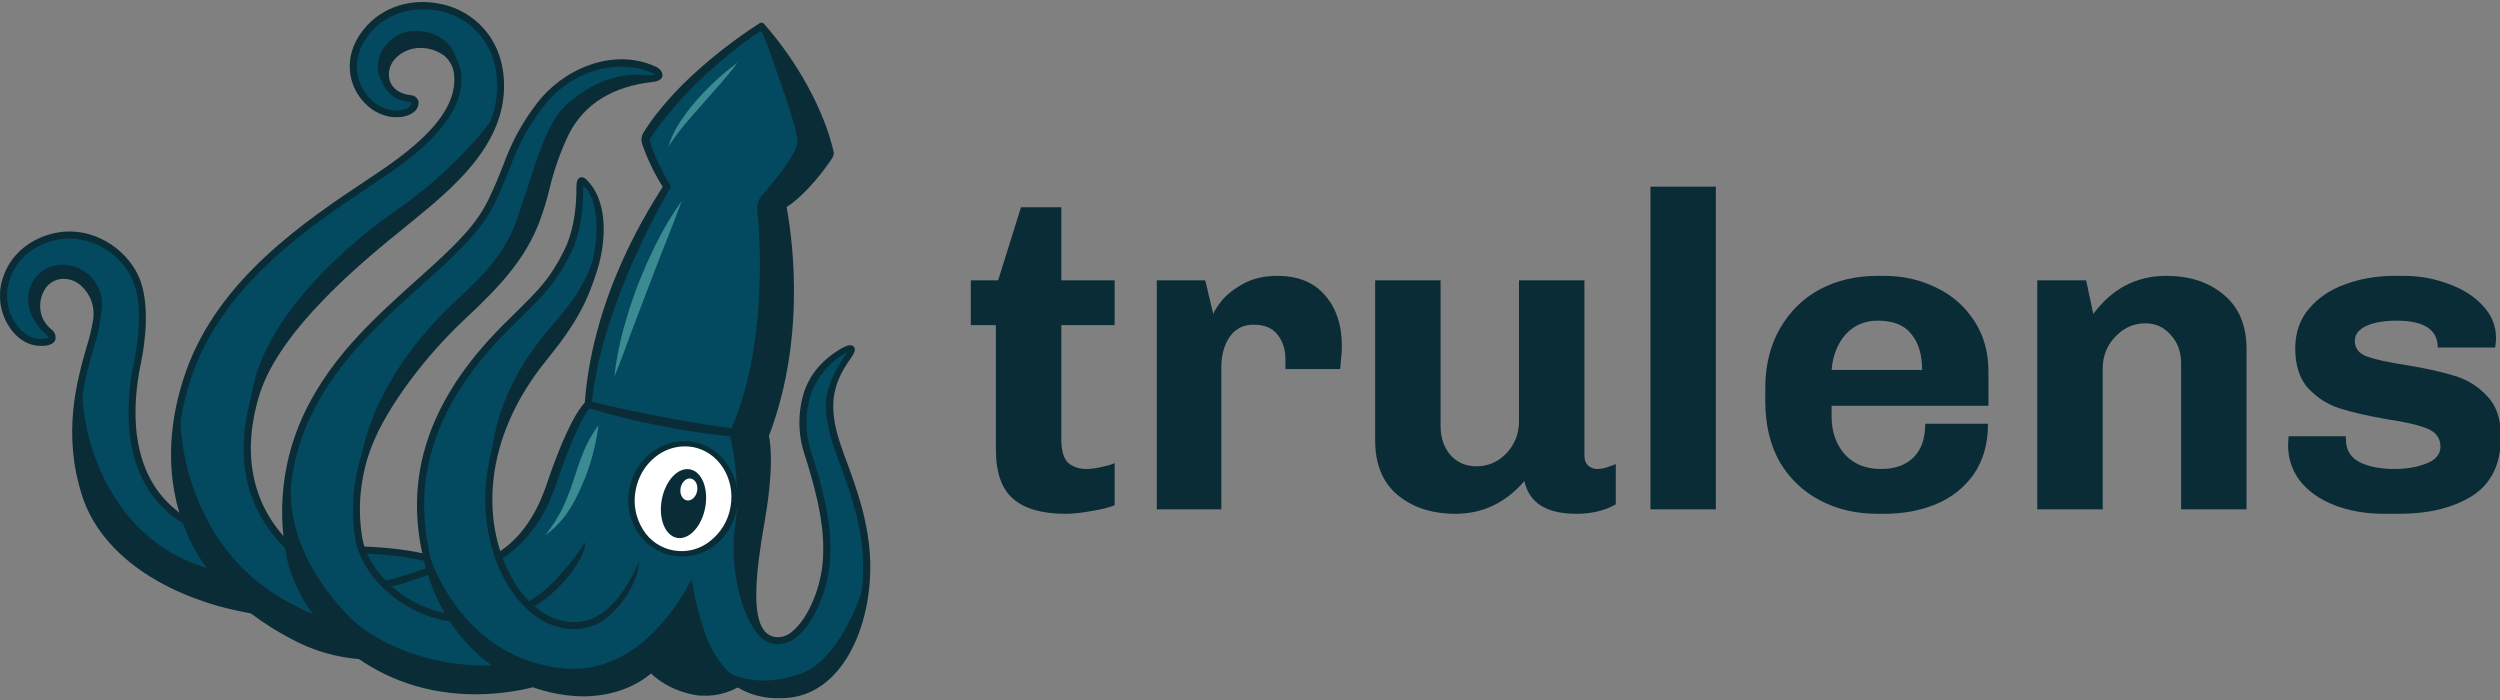 <?xml version="1.0" encoding="UTF-8" standalone="no"?>
<!DOCTYPE svg PUBLIC "-//W3C//DTD SVG 1.1//EN" "http://www.w3.org/Graphics/SVG/1.1/DTD/svg11.dtd">
<svg width="100%" height="100%" viewBox="0 0 1000 280" version="1.1" xmlns="http://www.w3.org/2000/svg" xmlns:xlink="http://www.w3.org/1999/xlink" xml:space="preserve" xmlns:serif="http://www.serif.com/" style="fill-rule:evenodd;clip-rule:evenodd;stroke-linejoin:round;stroke-miterlimit:2;">
    <rect x="0" y="0" width="1000" height="280" fill="#808080" stroke="none"/>
    <g transform="matrix(1.048,0,0,1.048,-18.558,-20.694)">
        <g transform="matrix(2.616,0,0,2.616,-21.507,-26.529)">
            <clipPath id="_clip1">
                <rect x="15" y="18" width="126.97" height="101.576"/>
            </clipPath>
            <g clip-path="url(#_clip1)">
                <path d="M123.693,116.641C121.855,118.123 119.508,118.844 117.143,118.654C114.67,118.414 111.385,117.024 109.688,114.833L113.403,99.432L122.161,100.04L123.693,116.641Z" style="fill:rgb(10,44,55);fill-rule:nonzero;"/>
                <path d="M117.308,119.18L117.096,119.18C114.644,118.94 111.152,117.581 109.279,115.16C109.234,115.107 109.201,115.046 109.181,114.98C109.161,114.914 109.155,114.844 109.162,114.776C109.17,114.707 109.192,114.641 109.227,114.581C109.261,114.521 109.308,114.468 109.363,114.427C109.419,114.385 109.482,114.355 109.55,114.338C109.618,114.321 109.688,114.318 109.757,114.329C109.826,114.339 109.892,114.364 109.952,114.4C110.011,114.437 110.062,114.485 110.102,114.542C111.711,116.621 114.887,117.939 117.194,118.164C119.421,118.337 121.629,117.656 123.361,116.263C123.466,116.176 123.602,116.133 123.739,116.145C123.875,116.156 124.002,116.221 124.09,116.325C124.179,116.428 124.222,116.562 124.21,116.698C124.199,116.833 124.133,116.958 124.028,117.045C122.142,118.569 119.741,119.332 117.308,119.18Z" style="fill:rgb(10,44,55);fill-rule:nonzero;"/>
                <path d="M100.671,77.188C100.671,77.188 98.86,78.689 95.332,89.141C94.039,92.967 91.617,96.803 88.089,99.04C88.089,99.04 86.02,107.724 96.884,110.789C105.637,113.272 115.968,103.086 115.968,103.086L125.674,94.233C127.298,85.039 126.527,81.739 126.527,81.739L115.11,74.531L100.671,77.188Z" style="fill:rgb(3,74,97);fill-rule:nonzero;"/>
                <path d="M82.698,113.219C76.195,107.702 71.757,106.992 65.181,107.391C59.054,107.83 52.896,107.225 46.976,105.603C37.064,102.778 29.775,97.042 27.473,89.89C23.639,77.963 28.595,68.768 29.102,64.35C29.609,59.931 26.102,57.362 23.526,57.954C20.83,58.572 19.982,61.417 20.504,63.537C20.744,64.539 21.309,65.436 22.113,66.091C22.724,66.602 23.003,67.404 21.73,67.624C20.618,67.808 18.828,67.675 17.224,65.724C13.712,61.417 15.688,54.184 22.537,52.325C27.711,50.93 32.884,53.995 34.788,58.317C36.433,62.117 35.621,67.818 35.021,70.689C34.022,75.46 32.563,86.851 40.965,92.981C42.977,94.447 49.346,97.491 65.569,97.854C73.785,98.033 80.086,98.84 85.104,102.814L82.698,113.219Z" style="fill:rgb(3,74,97);fill-rule:nonzero;"/>
                <path d="M62.336,107.576C56.831,107.75 42.522,105.563 35.17,100.082C22.941,90.954 27.136,75.104 27.136,75.104C26.65,77.816 29.552,101.012 52.801,101.758L62.336,107.576Z" style="fill:rgb(10,44,55);fill-rule:nonzero;"/>
                <path d="M29.32,64.784C31.793,58.654 25.45,54.532 21.42,57.066C18.43,58.946 17.762,63.834 22.775,67.282C22.775,67.282 18.068,61.939 22.258,58.695C24.053,57.311 25.879,57.944 26.867,58.343C29.909,59.528 29.32,64.784 29.32,64.784Z" style="fill:rgb(10,44,55);fill-rule:nonzero;"/>
                <path d="M82.662,113.73C82.551,113.724 82.445,113.681 82.362,113.607C76.04,108.243 71.798,107.477 65.218,107.922C59.033,108.357 52.818,107.745 46.842,106.113C36.563,103.186 29.325,97.337 26.987,90.063C24.043,80.905 26.205,73.309 27.633,68.282C28.049,66.977 28.369,65.644 28.59,64.293C28.726,63.41 28.642,62.508 28.348,61.664C28.053,60.82 27.556,60.058 26.899,59.445C26.474,59.034 25.957,58.727 25.39,58.55C24.823,58.372 24.221,58.329 23.634,58.423C23.191,58.52 22.772,58.706 22.404,58.969C22.036,59.233 21.728,59.569 21.498,59.956C20.88,61 20.695,62.239 20.98,63.414C21.202,64.304 21.706,65.1 22.419,65.687C22.663,65.85 22.856,66.078 22.974,66.345C23.093,66.612 23.131,66.906 23.086,67.194C22.993,67.526 22.693,67.95 21.793,68.098C20.706,68.272 18.621,68.236 16.8,66.014C15.927,64.92 15.345,63.628 15.106,62.255C14.868,60.882 14.98,59.472 15.435,58.153C16.438,55.088 18.978,52.764 22.403,51.834C28.094,50.301 33.396,53.821 35.264,58.117C37.039,62.204 36.04,68.333 35.528,70.79C34.333,76.491 33.495,86.896 41.275,92.566C42.677,93.588 48.585,96.965 65.59,97.343C74.126,97.532 80.422,98.446 85.44,102.41C85.494,102.452 85.538,102.504 85.571,102.564C85.604,102.623 85.625,102.688 85.632,102.755C85.64,102.822 85.634,102.89 85.614,102.955C85.595,103.02 85.563,103.08 85.521,103.133C85.478,103.185 85.425,103.229 85.365,103.262C85.305,103.294 85.239,103.315 85.171,103.322C85.103,103.329 85.034,103.323 84.969,103.304C84.903,103.286 84.842,103.254 84.789,103.212C79.998,99.422 73.883,98.548 65.564,98.364C48.741,97.986 42.548,94.763 40.67,93.389C32.424,87.376 33.283,76.532 34.524,70.586C35.042,68.236 35.983,62.352 34.322,58.521C32.662,54.689 27.809,51.425 22.677,52.82C19.573,53.653 17.312,55.711 16.418,58.439C16.015,59.603 15.916,60.848 16.127,62.06C16.339,63.272 16.855,64.412 17.628,65.376C19.051,67.107 20.598,67.266 21.648,67.092C21.817,67.085 21.98,67.026 22.113,66.924C22.059,66.74 21.942,66.582 21.782,66.474C20.898,65.748 20.273,64.762 19.997,63.659C19.642,62.221 19.869,60.702 20.629,59.425C20.935,58.928 21.339,58.498 21.817,58.159C22.295,57.82 22.838,57.58 23.412,57.453C24.159,57.314 24.928,57.353 25.657,57.567C26.386,57.78 27.052,58.161 27.602,58.679C28.382,59.401 28.973,60.3 29.325,61.297C29.676,62.294 29.777,63.361 29.62,64.405C29.393,65.815 29.063,67.206 28.632,68.568C27.235,73.472 25.124,80.889 27.975,89.757C30.205,96.699 37.189,102.308 47.116,105.138C52.983,106.731 59.082,107.32 65.15,106.879C71.876,106.45 76.48,107.252 83.035,112.815C83.086,112.859 83.129,112.912 83.16,112.972C83.191,113.032 83.209,113.097 83.214,113.164C83.22,113.231 83.212,113.298 83.191,113.362C83.169,113.425 83.136,113.484 83.092,113.535C83.041,113.599 82.975,113.65 82.901,113.684C82.826,113.717 82.744,113.733 82.662,113.73Z" style="fill:rgb(10,44,55);fill-rule:nonzero;"/>
                <path d="M92.828,107.007C82.435,108.259 72.751,118.245 57.841,110.496C39.336,100.867 38.229,84.444 42.606,72.062C47.644,57.785 61.861,49.029 70.8,43.027C77.008,38.834 82.182,34.057 81.773,28.725C81.452,24.342 76.936,24.005 75.731,24.168C74.362,24.311 73.097,24.952 72.182,25.966C70.242,28.382 71.245,31.616 74.768,32.04C75.984,32.183 75.725,33.174 74.908,33.756C73.992,34.41 71.726,34.67 69.636,33.245C66.874,31.381 64.929,26.666 68.545,22.237C71.473,18.661 75.932,17.987 79.58,18.83C83.516,19.734 87.976,23.233 88.059,30.068C88.162,38.782 80.299,45.137 74.608,49.745C68.917,54.352 55.353,65.059 52.249,75.388C49.145,85.716 51.788,95.682 63.113,101.771C70.981,106.001 76.429,99.728 87.981,98.42L92.828,107.007Z" style="fill:rgb(3,74,97);fill-rule:nonzero;"/>
                <path d="M83.417,104.966C83.417,104.966 71.348,115.392 54.317,103.852C44.425,97.176 40.866,84.916 41.316,76.365C41.316,76.365 36.733,91.966 48.342,103.75C59.951,115.535 73.722,115.351 84.891,109.558L83.417,104.966Z" style="fill:rgb(10,44,55);fill-rule:nonzero;"/>
                <path d="M81.7,29.145C82.419,25.058 79.563,21.963 75.078,22.233C71.421,22.453 68.456,26.953 71.162,30.273C71.162,30.273 69.61,25.64 75.301,24.333C80.37,23.158 81.7,29.145 81.7,29.145Z" style="fill:rgb(10,44,55);fill-rule:nonzero;"/>
                <path d="M87.696,33.65C84.742,38.585 78.047,44.781 73.014,48.219C67.628,51.897 51.286,64.601 51.461,78.306C51.461,78.306 51.461,72.937 58.559,64.575C65.45,56.402 76.469,48.571 79.129,45.946C87.68,37.517 87.696,33.65 87.696,33.65Z" style="fill:rgb(10,44,55);fill-rule:nonzero;"/>
                <path d="M67.494,113.863C64.025,113.598 60.653,112.611 57.598,110.967C49.005,106.477 43.454,100.24 41.146,92.46C38.767,84.471 40.36,76.865 42.119,71.895C46.894,58.368 59.522,49.929 68.746,43.8L70.505,42.615C78.157,37.466 81.576,33.073 81.261,28.792C81.242,28.219 81.102,27.657 80.848,27.141C80.595,26.625 80.235,26.168 79.791,25.799C78.641,24.968 77.223,24.579 75.803,24.705C74.565,24.829 73.419,25.403 72.585,26.315C72.183,26.766 71.91,27.315 71.796,27.905C71.681,28.495 71.729,29.105 71.933,29.671C72.363,30.692 73.413,31.392 74.815,31.566C75.086,31.564 75.352,31.647 75.573,31.802C75.794,31.959 75.96,32.179 76.046,32.434C76.091,32.777 76.031,33.126 75.876,33.436C75.72,33.746 75.475,34.003 75.172,34.176C74.137,34.917 71.628,35.249 69.305,33.665C68.443,33.06 67.715,32.288 67.163,31.397C66.612,30.506 66.249,29.514 66.098,28.48C65.865,26.897 66.02,24.47 68.105,21.916C70.79,18.627 75.115,17.283 79.662,18.341C83.703,19.275 88.457,22.907 88.534,30.089C88.643,39.024 80.728,45.414 74.954,50.118L74.256,50.691C68.219,55.574 55.663,65.734 52.766,75.532C49.45,86.703 53.206,95.862 63.35,101.312C67.976,103.8 71.809,102.462 76.662,100.766C79.709,99.698 83.149,98.493 87.448,97.962C87.603,97.962 87.727,98.953 87.583,98.983C83.387,99.494 80.004,100.684 77.003,101.736C71.912,103.519 67.888,104.924 62.859,102.247C52.248,96.501 48.296,86.928 51.762,75.246C54.763,65.147 67.484,54.849 73.599,49.904L74.313,49.327C79.931,44.775 87.619,38.538 87.52,30.095C87.443,23.51 83.118,20.19 79.445,19.367C75.306,18.407 71.354,19.618 68.922,22.596C67.075,24.864 66.93,26.989 67.137,28.373C67.273,29.267 67.587,30.124 68.062,30.896C68.538,31.668 69.164,32.339 69.905,32.868C71.793,34.14 73.811,33.926 74.561,33.379C74.928,33.119 75.079,32.817 75.042,32.72C75.006,32.623 74.928,32.613 74.665,32.582C72.885,32.368 71.535,31.448 70.961,30.059C70.681,29.321 70.609,28.523 70.753,27.748C70.897,26.974 71.251,26.252 71.778,25.661C72.777,24.544 74.163,23.835 75.663,23.674C77.364,23.513 79.066,23.98 80.438,24.986C80.995,25.44 81.447,26.006 81.766,26.645C82.086,27.284 82.264,27.983 82.29,28.695C82.74,34.825 76.113,40.055 71.09,43.437C70.521,43.82 69.931,44.219 69.321,44.622C60.221,50.691 47.758,59.022 43.092,72.232C41.384,77.059 39.838,84.44 42.14,92.153C44.38,99.678 49.745,105.695 58.079,110.032C68.11,115.253 75.632,112.305 82.911,109.45C86.279,108.132 89.455,106.896 92.777,106.487C93.056,106.446 93.185,107.463 92.901,107.509C89.714,107.892 86.594,109.113 83.294,110.41C78.571,112.264 73.459,114.277 67.494,113.863Z" style="fill:rgb(10,44,55);fill-rule:nonzero;"/>
                <path d="M87.721,98.269C91.911,95.618 93.862,90.954 94.695,88.497C98.166,78.21 100.266,76.468 100.463,76.304C100.659,76.141 101.347,76.897 101.135,77.081C101.047,77.162 99.304,78.869 95.962,88.829C95.088,91.419 92.734,96.446 88.135,99.25C88.026,99.281 87.483,98.418 87.721,98.269Z" style="fill:rgb(10,44,55);fill-rule:nonzero;"/>
                <path d="M116.073,102.583C115.995,106.374 117.826,119.558 129.42,119.047C137.697,118.684 141.696,108.616 141.438,99.605C141.236,92.403 138.24,86.247 136.989,82.273C135.333,77.027 135.726,73.886 138.659,70.07C139.611,68.824 139.415,67.986 137.863,68.905C131.929,72.435 131.298,78.968 132.86,83.816C135.333,91.504 135.783,95.703 135.571,99.278C135.23,105.086 131.738,111.655 128.101,111.15C124.95,110.705 123.543,106.389 125.783,93.731C127.407,84.536 126.637,81.236 126.637,81.236L117.537,90.196L116.073,102.583Z" style="fill:rgb(3,74,97);fill-rule:nonzero;"/>
                <path d="M121.944,91.739C122.737,87.362 120.11,83.236 116.077,82.524C112.044,81.812 108.131,84.783 107.339,89.159C106.546,93.536 109.173,97.661 113.206,98.374C117.239,99.086 121.151,96.115 121.944,91.739Z" style="fill:white;fill-rule:nonzero;"/>
                <path d="M113.92,98.856C113.66,98.84 113.401,98.809 113.144,98.764C112.089,98.567 111.086,98.159 110.196,97.565C109.306,96.971 108.549,96.204 107.971,95.311C106.803,93.444 106.384,91.214 106.797,89.058C107.624,84.461 111.929,81.396 116.166,82.157C120.403,82.918 123.32,87.316 122.487,91.893C122.117,94.058 120.939,96.007 119.187,97.359C117.673,98.471 115.801,99.003 113.92,98.856ZM115.333,82.831C111.763,82.586 108.437,85.324 107.728,89.237C107.349,91.206 107.731,93.243 108.799,94.948C109.282,95.744 109.932,96.429 110.706,96.956C111.479,97.482 112.358,97.839 113.284,98.002C114.209,98.165 115.159,98.129 116.069,97.899C116.98,97.668 117.829,97.247 118.561,96.664C120.159,95.429 121.232,93.649 121.572,91.673C122.327,87.51 119.833,83.577 116.016,82.903C115.789,82.866 115.561,82.843 115.333,82.831Z" style="fill:rgb(10,44,55);fill-rule:nonzero;"/>
                <path d="M117.882,91.74C118.396,88.978 117.393,86.482 115.643,86.165C113.893,85.847 112.058,87.829 111.545,90.591C111.031,93.353 112.033,95.849 113.783,96.167C115.533,96.484 117.368,94.502 117.882,91.74Z" style="fill:rgb(10,44,55);fill-rule:nonzero;"/>
                <path d="M116.705,89.319C116.864,88.438 116.453,87.629 115.786,87.512C115.12,87.394 114.45,88.012 114.291,88.892C114.131,89.773 114.542,90.582 115.209,90.7C115.875,90.817 116.545,90.199 116.705,89.319Z" style="fill:white;fill-rule:nonzero;"/>
                <path d="M109.062,103.452C105.875,110.19 99.926,117.285 87.23,118.353C69.786,119.824 59.268,107.682 57.375,99.156C55.695,91.228 56.999,82.967 61.043,75.919C64.902,69.126 70.091,64.308 76.785,58.337C81.959,53.74 84.928,50.757 86.754,47.017C89.548,41.281 89.564,38.625 93.702,33.123C98.203,27.152 105.534,25.66 110.448,27.898C111.193,28.24 111.612,28.996 110.216,29.144C106.925,29.502 100.728,30.722 97.505,37.113C95.115,41.848 94.711,46.047 93.221,49.883C91.276,54.92 88.131,58.639 82.595,63.777C76.718,69.238 71.121,76.635 68.829,82.422C67.086,86.823 66.569,91.605 67.334,96.27C68.244,101.491 73.945,107.089 81.467,107.953C93.113,109.291 97.132,101.312 98.72,99.294L109.062,103.452Z" style="fill:rgb(3,74,97);fill-rule:nonzero;"/>
                <path d="M91.51,114.369C79.094,116.305 69.611,111.335 66.196,107.902C55.007,96.665 57.422,86.499 58.167,84.635C58.167,84.635 52.409,99.305 63.791,110.222C72.586,118.64 85.576,119.896 94.272,117.005L91.51,114.369Z" style="fill:rgb(10,44,55);fill-rule:nonzero;"/>
                <path d="M110.758,28.92C107.959,28.164 102.729,28.245 97.457,33.134C94.452,35.923 92.853,42.65 90.38,49.807C88.311,55.732 83.81,59.339 80.742,62.291C72.843,69.887 68.362,78.535 67.457,85.921C67.457,85.921 70.204,74.964 85.466,60.682C93.422,53.245 93.888,46.829 95.704,40.627C97.519,34.426 100.484,31.867 104.767,30.569C109.051,29.272 110.758,28.92 110.758,28.92Z" style="fill:rgb(10,44,55);fill-rule:nonzero;"/>
                <path d="M100.361,96.811C100.495,97.889 99.326,100.162 97.484,102.303C94.38,105.878 89.336,109.383 81.416,108.473C73.495,107.564 67.748,101.603 66.832,96.372C66.055,91.612 66.591,86.733 68.384,82.248C70.64,76.558 76.092,69.166 82.274,63.419C87.412,58.653 90.774,54.879 92.771,49.714C93.316,48.192 93.777,46.642 94.153,45.071C94.814,42.252 95.782,39.512 97.039,36.898C99.455,32.101 103.873,29.328 110.159,28.648C110.291,28.636 110.421,28.61 110.547,28.572C110.453,28.488 110.347,28.419 110.231,28.367C105.808,26.324 98.659,27.412 94.116,33.44C92.1,36.087 90.512,39.027 89.409,42.154C88.839,43.61 88.188,45.26 87.22,47.262C85.394,51.007 82.512,53.944 77.137,58.745C70.122,64.993 65.244,69.59 61.493,76.169C57.524,83.113 56.237,91.241 57.872,99.049C58.906,103.692 62.233,108.57 66.78,112.105C70.738,115.17 77.489,118.659 87.179,117.847C97.334,116.989 104.339,112.228 108.581,103.237L109.517,103.667C105.104,113.004 97.826,117.969 87.272,118.863C85.538,119.013 83.794,119.029 82.057,118.909C67.51,117.888 58.663,107.37 56.868,99.268C55.176,91.217 56.495,82.833 60.583,75.669C64.416,68.931 69.346,64.283 76.434,57.959C81.711,53.254 84.53,50.383 86.263,46.797C87.215,44.846 87.815,43.283 88.426,41.771C89.564,38.552 91.204,35.529 93.289,32.811C96.91,27.989 104.246,24.459 110.671,27.422C111.344,27.734 111.706,28.255 111.644,28.75C111.587,29.098 111.302,29.532 110.273,29.644C104.36,30.283 100.216,32.867 97.965,37.306C96.739,39.869 95.795,42.554 95.151,45.316C94.755,46.917 94.272,48.497 93.702,50.046C91.633,55.394 88.193,59.241 82.947,64.129C76.961,69.692 71.478,77.109 69.31,82.585C67.592,86.898 67.086,91.589 67.846,96.163C68.694,101.026 74.054,106.563 81.524,107.401C88.834,108.238 93.516,105.271 96.672,101.593C98.037,100.106 99.271,98.506 100.361,96.811Z" style="fill:rgb(10,44,55);fill-rule:nonzero;"/>
                <path d="M108.452,99.728C106.828,104.325 104.437,107.181 101.623,108.355C97.485,110.082 92.192,107.983 88.871,101.562C84.67,93.435 85.11,81.195 94.401,69.784C98.804,64.379 100.232,61.325 101.577,57.115C103.077,52.437 102.839,47.563 100.904,44.764C100.263,43.829 99.207,43.436 99.404,45.638C99.666,48.694 99.09,51.764 97.738,54.526C95.229,59.486 93.423,60.768 88.679,65.534C81.38,72.864 72.875,84.552 77.815,101.102C82.208,115.783 96.548,120.978 105.4,117.908C113.33,115.154 115.007,107.109 116.057,102.583L108.452,99.728Z" style="fill:rgb(3,74,97);fill-rule:nonzero;"/>
                <path d="M115.88,102.16C115.88,102.16 109.258,116.754 96.702,115.156C81.022,113.158 76.759,97.277 76.475,94.34C76.475,94.34 77.69,112.806 92.812,117.413C114.959,124.166 115.88,102.16 115.88,102.16Z" style="fill:rgb(10,44,55);fill-rule:nonzero;"/>
                <path d="M86.827,82.871C89.595,75.52 94.22,69.253 97.898,64.957C101.576,60.661 102.14,55.251 102.497,51.818C101.685,56.671 99.559,60.502 96.377,64.19C93.196,67.878 88.265,73.676 86.827,82.871Z" style="fill:rgb(10,44,55);fill-rule:nonzero;"/>
                <path d="M128.023,111.369C124.676,111.987 121.054,102.737 122.275,94.201C123.175,88.01 121.479,81.236 121.479,81.236L126.559,81.456C126.559,81.456 127.076,86.723 125.653,94.911C123.822,105.423 123.274,109.306 128.023,111.369Z" style="fill:rgb(10,44,55);fill-rule:nonzero;"/>
                <path d="M141.303,101.977C140.693,104.781 137.335,114.124 131.707,116.039C126.078,117.955 122.131,116.657 119.647,114.859C119.647,114.859 125.633,121.5 133.284,118.241C140.936,114.982 141.303,101.977 141.303,101.977Z" style="fill:rgb(10,44,55);fill-rule:nonzero;"/>
                <path d="M115.969,102.494C115.226,105.586 114.057,108.563 112.493,111.341C110.923,114.185 108.343,116.356 105.25,117.435C100.92,118.937 95.42,118.355 90.516,115.903C84.65,112.94 80.325,107.643 78.333,100.987C74.567,88.416 78.074,76.948 89.052,65.924C89.833,65.138 90.532,64.448 91.173,63.82C94.438,60.612 96.072,58.998 98.209,54.783C99.58,52.071 100.18,48.383 100.045,44.751C102.348,46.478 102.554,52.413 101.08,57.011C99.72,61.256 98.312,64.208 93.993,69.516C83.936,81.862 84.515,94.311 88.405,101.84C92.12,109.022 97.821,110.524 101.82,108.874C104.857,107.602 108.183,102.862 108.199,99.679C106.522,103.597 104.179,106.769 101.416,107.924C97.857,109.41 92.741,107.959 89.326,101.365C85.581,94.122 85.048,82.112 94.8,70.144C99.197,64.744 100.697,61.583 102.068,57.307C103.62,52.444 103.429,47.341 101.132,44.536C100.547,43.821 100.133,43.382 99.606,43.602C98.907,43.898 99.125,45.293 99.088,45.742C99.026,48.725 98.535,51.795 97.247,54.344C95.177,58.431 93.589,59.963 90.407,63.115C89.766,63.743 89.062,64.433 88.276,65.219C77.045,76.498 73.46,88.298 77.334,101.263C79.404,108.189 83.92,113.706 90.04,116.797C92.741,118.175 95.695,119.004 98.726,119.233C101.046,119.419 103.381,119.136 105.586,118.401C112.13,116.133 114.541,110.452 115.798,105.886C116.285,109.231 117.609,113.548 120.568,116.424C122.506,118.297 125.071,119.405 127.78,119.54C128.335,119.571 128.891,119.571 129.446,119.54C137.93,119.182 142.224,108.981 141.955,99.572C141.794,93.922 139.916,88.845 138.546,85.111C138.142,84.023 137.764,82.991 137.48,82.102C135.861,76.994 136.388,73.791 139.032,70.093C139.704,69.153 139.885,68.622 139.549,68.254C139.213,67.886 138.556,68.049 137.64,68.591C134.867,70.246 133.181,72.361 132.343,74.787C131.373,77.779 131.384,80.997 132.374,83.982C135.038,92.262 135.24,96.241 135.059,99.26C134.816,103.413 132.896,107.944 130.594,109.809C130.275,110.11 129.894,110.34 129.478,110.485C129.061,110.629 128.618,110.684 128.178,110.646C127.824,110.603 127.483,110.486 127.178,110.302C126.873,110.119 126.611,109.874 126.409,109.584C124.857,107.479 125.059,102.218 126.538,93.866C128.157,84.697 127.18,81.269 127.143,81.131C127.081,80.856 126.073,81.08 126.135,81.356C126.135,81.387 126.854,84.743 125.281,93.652C123.708,102.56 123.801,107.781 125.571,110.187C125.855,110.588 126.22,110.927 126.644,111.181C127.068,111.436 127.541,111.6 128.033,111.663C128.615,111.72 129.203,111.655 129.758,111.472C130.312,111.289 130.821,110.992 131.251,110.6C133.791,108.557 135.83,103.801 136.093,99.317C136.28,96.175 136.093,92.109 133.357,83.67C132.427,80.868 132.427,77.845 133.357,75.043C134.341,72.464 136.237,70.325 138.696,69.02C137.2,70.966 135.886,73.505 135.592,75.487C135.297,77.469 135.623,79.691 136.481,82.429C136.771,83.338 137.154,84.38 137.563,85.494C138.985,89.35 140.755,94.178 140.91,99.633C141.168,108.557 137.216,118.222 129.389,118.533C126.114,118.671 123.388,117.711 121.282,115.683C119.972,114.367 118.944,112.803 118.261,111.086C117.162,108.319 116.393,105.436 115.969,102.494Z" style="fill:rgb(10,44,55);fill-rule:nonzero;"/>
                <path d="M126.636,81.236C132.508,64.823 129.021,47.568 129.021,47.568C132.399,45.637 135.87,40.033 135.87,40.033C133.625,29.776 126.098,21.572 126.098,21.572C126.098,21.572 114.489,28.949 109.253,37.975C109.253,37.975 110.805,42.889 112.28,44.917C112.28,44.917 102.135,61.641 100.795,76.705C100.795,76.689 114.359,80.091 126.636,81.236Z" style="fill:rgb(3,74,97);fill-rule:nonzero;"/>
                <path d="M126.325,81.254L121.529,80.569C126.951,68.596 125.911,52.725 125.477,48.235C125.436,47.864 125.478,47.489 125.599,47.136C125.721,46.783 125.919,46.461 126.18,46.192C128.374,43.637 130.95,40.445 131.322,38.585C131.695,36.726 126.046,21.928 126.046,21.928C126.046,21.928 134.178,31.143 136.242,39.965C136.242,39.965 131.881,45.865 129.232,47.806C129.232,47.801 132.093,68.192 126.325,81.254Z" style="fill:rgb(10,44,55);fill-rule:nonzero;"/>
                <path d="M126.6,81.748C113.056,81.125 100.821,77.227 100.687,77.191C100.568,77.161 100.464,77.091 100.393,76.993C100.322,76.895 100.289,76.775 100.299,76.655C101.463,60.135 110.35,47.206 111.68,44.928C110.462,43.001 109.468,40.945 108.716,38.798C108.594,38.48 108.555,38.136 108.602,37.799C108.649,37.462 108.78,37.142 108.985,36.867C109.553,35.955 110.173,35.075 110.842,34.231C112.314,32.365 113.926,30.609 115.663,28.98C118.768,26.078 122.131,23.458 125.71,21.15C125.763,21.096 125.828,21.055 125.899,21.03C125.97,21.004 126.046,20.994 126.122,21C126.197,21.006 126.27,21.029 126.336,21.066C126.402,21.104 126.458,21.155 126.502,21.216C128.949,24.002 131.078,27.046 132.849,30.293C133.754,31.93 134.548,33.625 135.224,35.366C135.771,36.756 136.222,38.181 136.574,39.631C136.637,39.828 136.652,40.037 136.619,40.241C136.585,40.444 136.505,40.638 136.383,40.806C135.591,42.047 132.648,46.067 129.761,47.891C130.211,50.445 133.051,66.05 127.133,81.405C127.095,81.513 127.022,81.605 126.926,81.667C126.829,81.729 126.715,81.757 126.6,81.748ZM128.535,47.467C131.877,44.994 135.26,40.264 135.317,39.943C135.374,39.621 133.284,33.608 131.882,30.967C129.518,26.523 126.295,22.314 125.974,22.284C125.653,22.253 120.609,25.956 116.553,29.859C114.055,32.26 109.931,37.383 109.828,38.032C109.724,38.681 111.297,42.323 112.896,44.923C112.797,45.086 102.828,61.657 101.364,76.318C103.734,76.89 115.513,79.658 126.29,80.706C131.856,64.707 128.571,47.625 128.535,47.467Z" style="fill:rgb(10,44,55);fill-rule:nonzero;"/>
                <path d="M112.513,39.033C112.916,37.754 113.503,36.538 114.256,35.422C114.992,34.302 115.81,33.237 116.703,32.234C117.586,31.238 118.52,30.286 119.502,29.384C120.483,28.471 121.519,27.618 122.606,26.83C121.809,27.913 120.95,28.924 120.081,29.921L117.464,32.894C116.589,33.869 115.731,34.865 114.877,35.872C114.023,36.878 113.294,37.92 112.513,39.033Z" style="fill:rgb(117,204,199);fill-opacity:0.5;fill-rule:nonzero;"/>
                <path d="M94.557,95.791C95.474,94.616 96.281,93.361 96.967,92.042C97.602,90.716 98.148,89.351 98.602,87.955C99.052,86.54 99.502,85.131 100.077,83.731C100.637,82.307 101.387,80.964 102.306,79.736C102.121,81.235 101.825,82.719 101.422,84.175C101.037,85.635 100.532,87.062 99.911,88.441C99.616,89.14 99.301,89.835 98.944,90.52C98.599,91.211 98.205,91.876 97.764,92.512C96.879,93.767 95.796,94.874 94.557,95.791Z" style="fill:rgb(117,204,199);fill-opacity:0.5;fill-rule:nonzero;"/>
                <path d="M114.462,47.008C113.655,49.174 112.823,51.304 111.984,53.429C111.146,55.554 110.308,57.674 109.512,59.809C108.715,61.944 107.872,64.059 107.08,66.199C106.289,68.34 105.528,70.485 104.628,72.63C104.882,70.336 105.315,68.065 105.921,65.837C106.511,63.608 107.225,61.414 108.058,59.262C108.482,58.19 108.925,57.124 109.387,56.065C109.874,55.043 110.344,53.965 110.883,52.944C111.916,50.875 113.113,48.89 114.462,47.008Z" style="fill:rgb(117,204,199);fill-opacity:0.5;fill-rule:nonzero;"/>
            </g>
        </g>
        <g transform="matrix(2.616,0,0,2.616,-78.256,-26.529)">
            <path d="M199.312,91.412C198.44,91.76 197.285,92.044 195.847,92.262C194.452,92.523 193.21,92.654 192.12,92.654C188.764,92.654 186.236,91.935 184.536,90.496C182.836,89.058 181.986,86.661 181.986,83.304L181.986,65.129L178.325,65.129L178.325,58.591L182.313,58.591L185.648,47.934L191.532,47.934L191.532,58.591L199.312,58.591L199.312,65.129L191.532,65.129L191.532,81.67C191.532,83.413 191.859,84.59 192.513,85.2C193.21,85.811 194.125,86.116 195.259,86.116C195.782,86.116 196.457,86.029 197.285,85.854C198.114,85.68 198.789,85.484 199.312,85.266L199.312,91.412ZM224.228,70.032C224.228,68.681 223.858,67.526 223.117,66.567C222.376,65.565 221.199,65.063 219.586,65.063C218.061,65.063 216.884,65.674 216.056,66.894C215.271,68.071 214.879,69.553 214.879,71.34L214.879,92L205.464,92L205.464,58.591L212.525,58.591L213.702,63.494C213.876,63.015 214.312,62.339 215.01,61.467C215.751,60.596 216.797,59.789 218.148,59.048C219.543,58.307 221.177,57.937 223.051,57.937C226.059,57.937 228.369,58.874 229.982,60.748C231.638,62.622 232.466,65.107 232.466,68.202C232.466,68.855 232.423,69.509 232.335,70.163C232.292,70.817 232.248,71.274 232.205,71.536L224.228,71.536L224.228,70.032ZM267.854,84.154C267.854,84.808 268.05,85.309 268.442,85.658C268.835,85.963 269.27,86.116 269.75,86.116C270.186,86.116 270.665,86.029 271.188,85.854C271.711,85.68 272.125,85.527 272.431,85.397L272.431,91.281C270.818,92.196 268.9,92.654 266.677,92.654C262.318,92.654 259.79,91.063 259.093,87.881C256.347,91.063 252.991,92.654 249.024,92.654C245.625,92.654 242.813,91.739 240.59,89.908C238.411,88.077 237.321,85.418 237.321,81.931L237.321,58.591L246.867,58.591L246.867,79.839C246.867,81.539 247.346,82.956 248.305,84.089C249.308,85.179 250.572,85.724 252.097,85.724C253.797,85.724 255.257,85.092 256.478,83.827C257.698,82.52 258.308,80.951 258.308,79.12L258.308,58.591L267.854,58.591L267.854,84.154ZM277.485,92L277.485,44.926L287.03,44.926L287.03,92L277.485,92ZM326.736,79.512C326.736,82.433 326.038,84.895 324.643,86.9C323.249,88.862 321.396,90.322 319.086,91.281C316.82,92.196 314.335,92.654 311.633,92.654L310.587,92.654C307.492,92.654 304.702,92 302.218,90.692C299.733,89.385 297.772,87.51 296.334,85.07C294.939,82.585 294.242,79.643 294.242,76.243L294.242,74.347C294.242,70.991 294.961,68.071 296.399,65.586C297.837,63.102 299.777,61.206 302.218,59.898C304.702,58.591 307.492,57.937 310.587,57.937L311.633,57.937C314.335,57.937 316.841,58.503 319.151,59.637C321.462,60.726 323.314,62.339 324.709,64.475C326.104,66.567 326.801,69.052 326.801,71.928L326.801,76.897L303.918,76.897L303.918,78.466C303.918,80.646 304.55,82.476 305.814,83.958C307.121,85.397 308.887,86.116 311.11,86.116C313.115,86.116 314.684,85.571 315.817,84.481C316.994,83.348 317.582,81.692 317.582,79.512L326.736,79.512ZM310.652,64.475C308.734,64.475 307.165,65.15 305.945,66.502C304.768,67.853 304.092,69.575 303.918,71.667L317.125,71.667C317.125,69.444 316.602,67.7 315.556,66.436C314.553,65.129 312.919,64.475 310.652,64.475ZM342.099,63.494C344.845,59.789 348.397,57.937 352.756,57.937C356.156,57.937 358.945,58.852 361.125,60.683C363.348,62.513 364.459,65.172 364.459,68.659L364.459,92L354.914,92L354.914,70.751C354.914,69.052 354.412,67.657 353.41,66.567C352.451,65.434 351.209,64.867 349.683,64.867C347.983,64.867 346.523,65.521 345.303,66.829C344.082,68.093 343.472,69.64 343.472,71.471L343.472,92L333.926,92L333.926,58.591L341.053,58.591L342.099,63.494ZM378.953,81.801C378.953,83.326 379.628,84.438 380.979,85.135C382.331,85.789 384.009,86.116 386.014,86.116C387.757,86.116 389.305,85.854 390.656,85.331C392.05,84.808 392.748,83.98 392.748,82.847C392.748,81.626 392.116,80.755 390.852,80.232C389.588,79.709 387.626,79.251 384.968,78.859C382.178,78.379 379.89,77.856 378.103,77.289C376.316,76.723 374.768,75.742 373.461,74.347C372.197,72.953 371.565,71.013 371.565,68.528C371.565,66.262 372.218,64.344 373.526,62.775C374.877,61.162 376.642,59.964 378.822,59.179C381.045,58.351 383.464,57.937 386.079,57.937L387.387,57.937C389.697,57.937 391.876,58.329 393.925,59.114C396.017,59.855 397.695,60.923 398.959,62.317C400.223,63.669 400.855,65.216 400.855,66.959C400.855,67.308 400.833,67.635 400.79,67.94C400.746,68.202 400.724,68.354 400.724,68.398L392.356,68.398C392.356,65.782 390.351,64.475 386.341,64.475C384.51,64.475 383.028,64.736 381.895,65.259C380.805,65.782 380.26,66.502 380.26,67.417C380.26,68.507 380.849,69.269 382.025,69.705C383.246,70.141 385.142,70.555 387.714,70.948C390.634,71.427 392.988,71.95 394.775,72.517C396.605,73.04 398.196,74.02 399.547,75.459C400.899,76.854 401.574,78.837 401.574,81.408C401.574,85.375 400.179,88.251 397.39,90.039C394.6,91.782 391.048,92.654 386.733,92.654L384.575,92.654C381.873,92.654 379.454,92.24 377.318,91.412C375.182,90.583 373.504,89.407 372.284,87.881C371.107,86.356 370.519,84.612 370.519,82.651L370.584,81.343L378.953,81.343L378.953,81.801Z" style="fill:rgb(10,44,55);fill-rule:nonzero;"/>
        </g>
    </g>
</svg>
